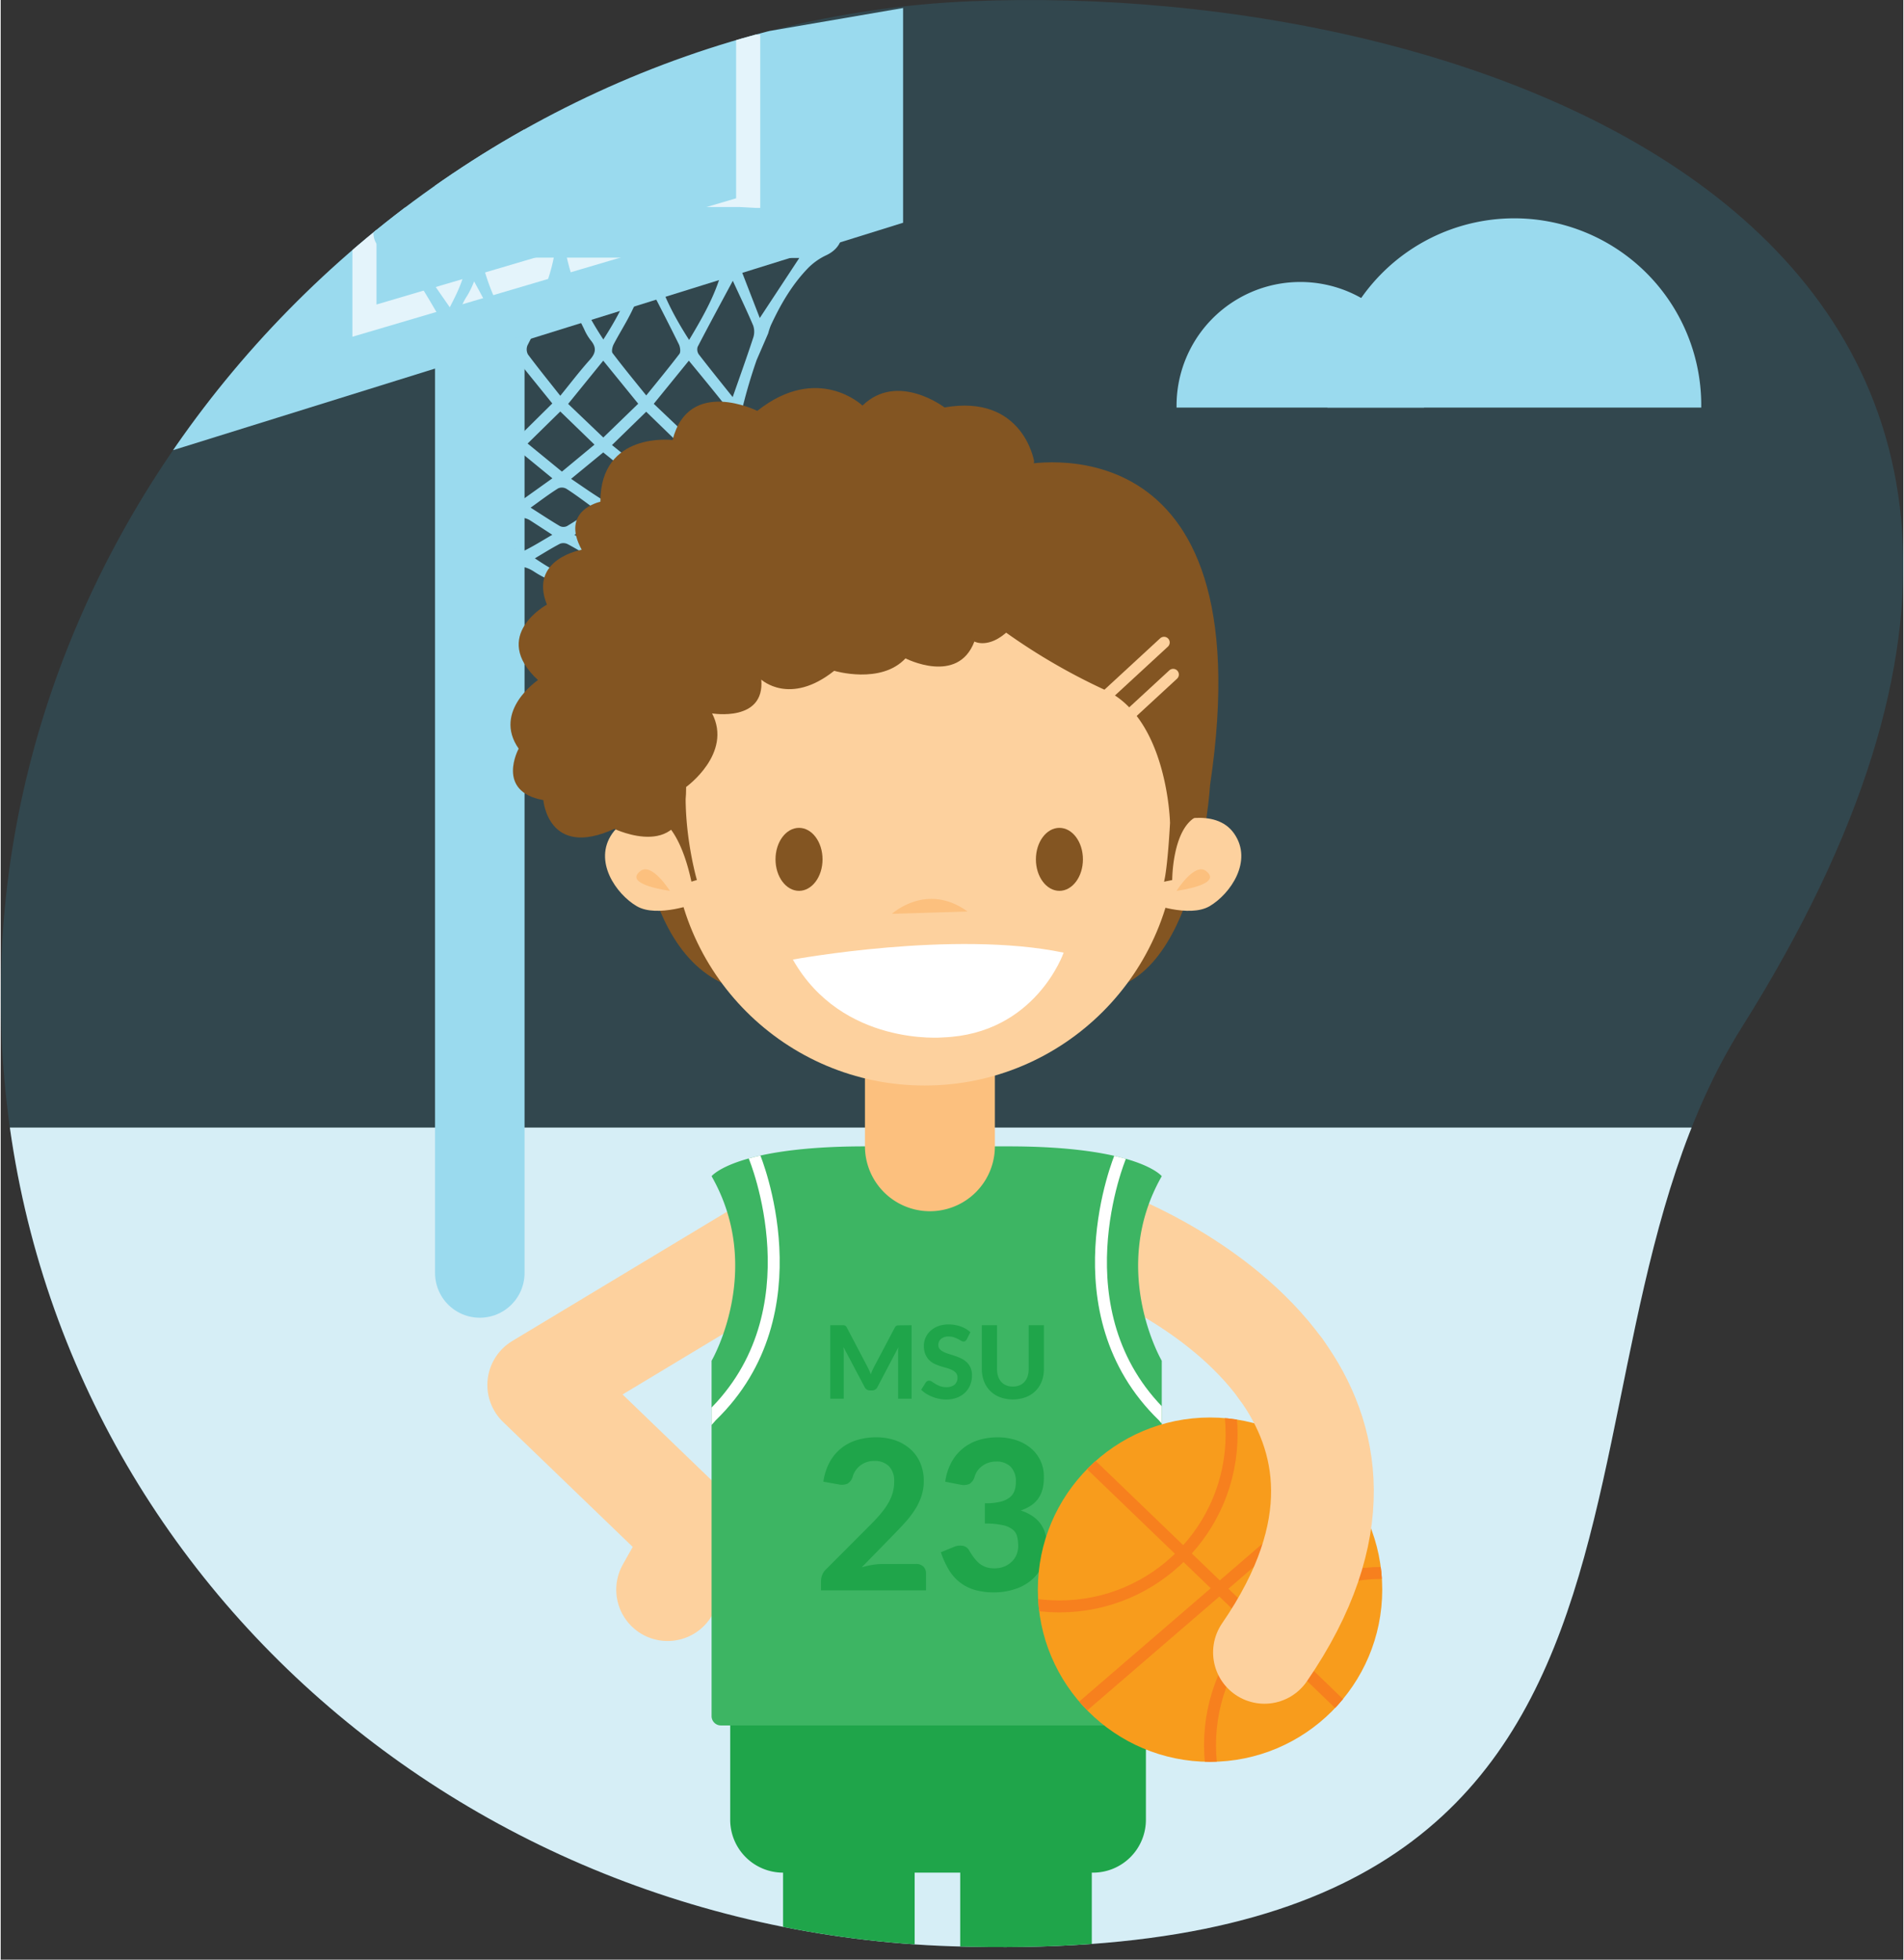 <svg id="Layer_1" data-name="Layer 1" xmlns="http://www.w3.org/2000/svg" xmlns:xlink="http://www.w3.org/1999/xlink" width="8.5in" height="8.75in" viewBox="0 0 611.8 630.25"><rect x="0" y="0" width="611.8" height="630.25" fill="#333333" stroke="none"/><defs><style>.cls-1,.cls-10,.cls-16,.cls-19,.cls-21,.cls-5,.cls-8{fill:none;}.cls-2{fill:#31c4f3;opacity:0.14;isolation:isolate;}.cls-3{clip-path:url(#clip-path);}.cls-4{fill:#d6eef6;}.cls-5{stroke:#9adaee;stroke-width:28.78px;}.cls-10,.cls-16,.cls-5{stroke-linecap:round;stroke-linejoin:round;}.cls-6{fill:#1fa54a;}.cls-7{fill:#9adaee;}.cls-8{stroke:#e4f4fb;stroke-width:7.75px;}.cls-19,.cls-21,.cls-8{stroke-miterlimit:10;}.cls-9{fill:#c5e6f2;}.cls-10,.cls-16{stroke:#fdd19e;}.cls-10{stroke-width:33.03px;}.cls-11{fill:#3db563;}.cls-12{fill:#fcc07e;}.cls-13{fill:#835522;}.cls-14{fill:#fdd19e;}.cls-15{fill:#fff;}.cls-16{stroke-width:3.66px;}.cls-17{fill:#f89c1c;}.cls-18{clip-path:url(#clip-path-2);}.cls-19{stroke:#f7801e;}.cls-19,.cls-21{stroke-width:3.84px;}.cls-20{clip-path:url(#clip-path-3);}.cls-21{stroke:#fff;}</style><clipPath id="clip-path"><path class="cls-1" d="M559.86,330.41c-72,114.5,1.41,303.89-254,295.54C137,620.43,0,489,0,320.14S143,7.63,311.69.41C476.54-6.65,719.08,77.29,559.86,330.41Z"/></clipPath><clipPath id="clip-path-2"><circle class="cls-1" cx="388.88" cy="511.26" r="55.37"/></clipPath><clipPath id="clip-path-3"><path class="cls-1" d="M373.35,378.28s-7.53-9.59-49.32-9.59H277.91c-41.79,0-49.32,9.59-49.32,9.59,17.1,30,0,59.37,0,59.37V551.93a3,3,0,0,0,3,3H370.35a3,3,0,0,0,3-3V437.65S356.25,408.27,373.35,378.28Z"/></clipPath></defs><title>basketball_illustration</title><path class="cls-2" d="M559.86,330.41c-72,114.5,1.41,303.89-254,295.54C137,620.43,0,489,0,320.14S143,7.63,311.69.41C476.54-6.65,719.08,77.29,559.86,330.41Z"/><g class="cls-3"><rect class="cls-4" y="362.65" width="611.8" height="267.6"/><line class="cls-5" x1="154.06" y1="44.01" x2="154.06" y2="409.41"/><rect class="cls-6" x="251.58" y="591.94" width="42.31" height="38.32"/><rect class="cls-6" x="308.54" y="591.94" width="42.31" height="38.32"/><path class="cls-6" d="M234.59,554.62H368.25v30.65a17,17,0,0,1-17,17H251.58a17,17,0,0,1-17-17h0V554.62Z"/><polygon class="cls-7" points="49.16 44.01 49.16 146.74 290.17 71.64 290.17 2.58 49.16 44.01"/><polyline class="cls-8" points="240.36 11.14 240.36 66.67 116.97 103.12 116.97 33.06"/><polygon class="cls-9" points="49.16 146.74 43.58 144.06 43.58 46.42 49.16 44.01 49.16 146.74"/><g id="gSY7oV"><path class="cls-7" d="M152.52,66.58h85.09l5.31.29h3c5.8,0,11.58-.05,17.38.07,4,.09,6.53,2.55,7.14,6.65.56,3.79-1.34,6.76-4.89,8.46a20.37,20.37,0,0,0-5.77,4c-5.22,5.32-9,11.81-12.18,18.69a22.58,22.58,0,0,0-.81,2.49l-3.7,8.54a166.76,166.76,0,0,0-8.64,39.84c-1,10-1.22,20.1-1.82,30.14-.09,1.5-.34,3-.51,4.47h-2.2c-.77-1.95-.9-4.07-3.06-5.4-3.53-2.2-6.73-2.58-10.13,0-5.51,4.2-11,4.91-16.61,0-.49-.44-1.2-.58-1.72-1-2.42-1.84-5-2-7.25-.09-6.6,5.56-12.89,4.53-19.66.1-5.57-3.64-9.94-.74-10.51,6.31h-2.24a41.08,41.08,0,0,1-1-6.44,233.6,233.6,0,0,0-6.81-56.15c-1-4-2.51-7.79-3.58-11.75a6.34,6.34,0,0,0-.62-1.58l-3.14-7a8.72,8.72,0,0,0-.52-1.81c-3.42-5.75-6.63-11.67-10.42-17.1a20.59,20.59,0,0,0-7.34-6.25c-3.91-2-5.94-4.51-5.37-8.64s3.27-6.5,7.5-6.6c3.74-.09,7.47,0,11.21-.06h9.14Zm55.06,60.6c3.8-4.69,7.34-9,10.68-13.37.45-.59.24-2.21-.18-3.06-3.18-6.47-6.49-12.86-9.77-19.26-.28-.55-.57-1.08-.84-1.6-1.64,3.72-3.08,7.31-4.8,10.75s-3.78,6.68-5.56,10.09c-.42.8-.75,2.32-.36,2.83,3.46,4.57,7.1,9,10.83,13.62Zm-27.64.11c3.3-4.06,6.24-7.93,9.46-11.52,2-2.22,2.28-4,.3-6.36a16.54,16.54,0,0,1-2.09-3.56c-2.6-5.27-5.17-10.56-7.49-15.3-3.48,6.62-7.17,13.54-10.73,20.54a3.45,3.45,0,0,0,.16,2.91c3.31,4.44,6.79,8.72,10.39,13.29Zm52.92-44.44H209.63c2.11,9.8,6.4,18.17,11.74,26.48,5-8.37,9.71-16.55,11.49-26.48Zm-55,0H154.53c2.14,9.83,6.36,18.26,11.75,26.5,5.14-8.46,9.66-16.72,11.57-26.54Zm27.65,0H182.06c2.23,9.93,6.42,18.27,11.73,26.33,5.22-8.08,9.42-16.37,11.71-26.32Zm29.88,44.83c2.36-6.75,4.58-12.93,6.63-19.19a6.06,6.06,0,0,0-.06-3.81c-2.08-4.9-4.39-9.69-6.54-14.37-3.83,7.13-7.63,14.15-11.31,21.24a2.85,2.85,0,0,0,.32,2.36c3.47,4.49,7,8.87,10.93,13.78ZM152.23,90.5A30.38,30.38,0,0,1,150.08,95c-3.84,5.72-3.51,11.37-.6,17.44,1.89,3.94,3.09,8.26,4.73,12.76,3.22-4.06,6.16-7.68,9-11.43a3.07,3.07,0,0,0,.06-2.55C159.62,104.3,156,97.41,152.23,90.5ZM221.28,116,210,129.87l11.34,10.78,11.19-10.83C228.7,125,225,120.52,221.28,116Zm-27.5,24.71L205,129.84,193.75,116l-11.28,13.9Zm-27.56-24.74c-3.73,4.65-7.24,9-10.79,13.4l11.27,10.95,10.67-10.56Zm52.35,27.13-11-10.68-11,10.72,11,8.87Zm-38.1,8.58L190.94,143l-11-10.66-10.5,10.31Zm63.62-49.4,12.7-19.3H236.61Zm-33.51,52c3.36,2.35,6.42,4.59,9.59,6.63a2.68,2.68,0,0,0,2.45-.1c2.39-1.51,4.67-3.25,7-4.88,1.56-1.08,1.8-2.2.21-3.49l-8.55-7Zm-27.16-.28c3.31,2.24,6.32,4.38,9.44,6.32a2.89,2.89,0,0,0,2.61.1c3-1.84,5.93-3.92,9.1-6.07-3.8-3.1-7.26-6-10.82-8.84Zm-16.79-9c-2.17,1.83-4.17,3.32-5.92,5.11a5.73,5.73,0,0,0-1.45,3.32c-.17,2.12,6.37,7.71,8.31,7.33a.58.58,0,0,0,.26-.09l9.57-6.84ZM133.26,82.77l11.15,16.06c2.73-5.32,5.14-10.11,5.36-16.06Zm57.68,80.83c-3.22-2.33-6-4.46-9-6.38a2.94,2.94,0,0,0-2.69-.15c-3,1.88-5.77,4-8.84,6.2,3.3,2.1,6.31,4.1,9.41,5.93a2.63,2.63,0,0,0,2.29,0C184.94,167.5,187.71,165.64,190.94,163.6Zm6.6,0c3.14,2,5.85,3.71,8.62,5.32.77.44,2,.92,2.58.59,3.09-1.66,6-3.59,9.36-5.62l-10.55-7.49ZM184.45,172c3.27,1.83,6,3.45,8.86,4.92a2.93,2.93,0,0,0,2.35.25c2.84-1.44,5.59-3.09,8.46-4.71-8.08-7.11-8.91-7.19-17.27-1.88-.67.45-1.33.81-2.43,1.46Zm27.16.29a31.45,31.45,0,0,1,4.65,2.73c4.09,3.57,7.89,2.78,11.67-.5a3.43,3.43,0,0,1,.49-.28c1.82-1.24,1.65-2.49,0-3.64-1.89-1.28-3.78-2.56-5.74-3.67a2.64,2.64,0,0,0-2.29-.16c-2.86,1.69-5.61,3.54-8.76,5.56ZM177.38,172c-2.6-1.69-4.88-3.18-7.16-4.65-2.79-1.79-7.29-.7-9.07,2.25a3.38,3.38,0,0,0-.45,1.7c0,2.58,5.69,6.83,7.87,5.71,2.87-1.44,5.66-3.18,8.78-5Zm13.45,7.92c-3-1.75-5.65-3.39-8.37-4.84a3.14,3.14,0,0,0-2.56-.23c-2.74,1.42-5.36,3.08-8.14,4.72C180.54,185.36,180.54,185.36,190.83,179.94Zm26.88.29c-3-1.85-5.52-3.54-8.17-5a3.39,3.39,0,0,0-2.82-.07c-2.64,1.38-5.16,3-7.92,4.69,5.37,3.42,10.45,6.89,16.37,1.8a16.23,16.23,0,0,1,2.54-1.43Zm13.82-31.14c.93-5.37,1.78-10.27,2.75-15.9L224.09,143Zm-75.05-13.54c.74,4.17,1.36,7.63,2,11.45l5.4-4.54ZM229.74,167c.23-2.46.42-4.53.67-7.24l-5.74,4.14Z"/></g><path class="cls-7" d="M378.11,131.08a39.79,39.79,0,0,1,79.57-1.26v1.26"/><path class="cls-7" d="M426.61,131.08a60.11,60.11,0,0,1,120.21-1.55v1.55"/></g><polyline class="cls-10" points="249.17 399.58 173.01 445.44 223.88 494.47 214.45 511.26"/><path class="cls-10" d="M356.39,399.58s35.39,13.25,55.34,40.85"/><path class="cls-11" d="M373.35,378.28s-7.53-9.59-49.32-9.59H277.91c-41.79,0-49.32,9.59-49.32,9.59,17.1,30,0,59.37,0,59.37V551.93a3,3,0,0,0,3,3H370.35a3,3,0,0,0,3-3V437.65S356.25,408.27,373.35,378.28Z"/><path class="cls-12" d="M277.91,345.66v23a20.89,20.89,0,1,0,41.78,0v-23Z"/><path class="cls-13" d="M239.58,318.68c-37.57-7.62-35.17-71.58-35.17-71.58s-7.87-84.71,47.75-100.54,76.48,2.95,76.48,2.95,78.17-16.95,60.24,103c0,0-3.83,66.24-37.71,66.24"/><circle class="cls-14" cx="297.09" cy="268.1" r="81.02"/><path class="cls-15" d="M254.73,308.61s51.85-9.58,87.07-2.22c0,0-9,26.15-38.81,27.26C303,333.65,270.58,336.6,254.73,308.61Z"/><path class="cls-12" d="M286.59,293.9s11.14-10.3,24.32-.74Z"/><path class="cls-14" d="M376,264.66s14.49-5.4,20.63,3.44-1.23,19.4-7.86,23.32-19.39-1-19.39-1Z"/><path class="cls-12" d="M378.11,286.51s5.77-9.21,9.46-6.39C393.34,284.54,378.11,286.51,378.11,286.51Z"/><path class="cls-14" d="M217.26,264.66s-14.49-5.4-20.63,3.44,1.23,19.4,7.86,23.32,19.4-1,19.4-1Z"/><path class="cls-12" d="M215.18,286.51s-5.77-9.21-9.46-6.39C199.93,284.54,215.18,286.51,215.18,286.51Z"/><path class="cls-13" d="M383.87,263l-10.2-58.65-21.43-22.44-41.34-14-29.28,1.47-28.37,5.9-21,17.67-20.62,47.89v22.44s6.6,2.24,10.48,20.27l1.76-.53s-18.14-62.1,26.8-66.52S321,201.8,321,201.8a196.78,196.78,0,0,0,34.14,20.12c20.13,9.34,20.87,42.73,20.87,42.73s-.69,13.78-1.92,18.92l2.62-.53S376.69,267.53,383.87,263Z"/><ellipse class="cls-13" cx="256.71" cy="276.38" rx="7.56" ry="10.13"/><ellipse class="cls-13" cx="340.44" cy="276.38" rx="7.56" ry="10.13"/><path class="cls-13" d="M332.3,148.31s-3.57-21.69-28.8-17.27c0,0-15.13-11.56-26.38-.6,0,0-14.34-13.74-33.83,1.7,0,0-22.08-11-27.24,9.38,0,0-23.22-2.9-23.22,19.85,0,0-13,2.66-6,15.44,0,0-17.09,2.91-11.19,17.65,0,0-18.35,9.92-2.87,24.26,0,0-14.7,9.93-6.21,22.06,0,0-7.54,13.78,7.93,16.54,0,0,1.52,19,22.83,9.25,0,0,23.34,11.22,23.06-13.44,0,0,15.05-10.78,8.38-23.69,0,0,17,2.91,15.81-10.88,0,0,9.16,8.55,23.45-2.82,0,0,15,4.5,22.93-4,0,0,16.83,8.67,22.15-5.42,0,0,4.57,2.58,11-3.55Z"/><line class="cls-16" x1="354.99" y1="224.24" x2="374.08" y2="206.63"/><line class="cls-16" x1="357.92" y1="234.56" x2="377.02" y2="216.94"/><path class="cls-6" d="M294.32,503a3.27,3.27,0,0,1,2.37.83,3,3,0,0,1,.85,2.22v5.43H263.78v-3a5.58,5.58,0,0,1,.37-1.9,4.8,4.8,0,0,1,1.24-1.86l14.44-14.47c1.22-1.23,2.31-2.41,3.24-3.54a22.73,22.73,0,0,0,2.35-3.33,13.57,13.57,0,0,0,1.41-3.3,12.66,12.66,0,0,0,.47-3.52,6.76,6.76,0,0,0-1.67-5,6.37,6.37,0,0,0-4.73-1.7,7.38,7.38,0,0,0-2.47.39,6.86,6.86,0,0,0-2,1.06,7,7,0,0,0-1.52,1.6,6.67,6.67,0,0,0-.94,2,3.89,3.89,0,0,1-1.63,2.24,4.66,4.66,0,0,1-2.9.25l-4.9-.87a18.6,18.6,0,0,1,2-6.25,14.85,14.85,0,0,1,3.69-4.46,15.14,15.14,0,0,1,5.07-2.67,20.94,20.94,0,0,1,6.15-.89,18.64,18.64,0,0,1,6.28,1,14.5,14.5,0,0,1,4.85,2.86,12.52,12.52,0,0,1,3.13,4.41,14.31,14.31,0,0,1,1.11,5.71,15.14,15.14,0,0,1-.78,5,19.19,19.19,0,0,1-2.1,4.35,30.53,30.53,0,0,1-3.07,4q-1.74,1.93-3.69,3.92l-10.33,10.58a26.06,26.06,0,0,1,3.39-.79,18.54,18.54,0,0,1,3.15-.28Z"/><path class="cls-6" d="M303.72,476.54a18.6,18.6,0,0,1,2-6.25,14.6,14.6,0,0,1,3.7-4.46,15.1,15.1,0,0,1,5-2.67,20.26,20.26,0,0,1,6.13-.89,18.49,18.49,0,0,1,6.26,1,14,14,0,0,1,4.68,2.7,11.61,11.61,0,0,1,3.94,8.9A15.65,15.65,0,0,1,335,479a9.57,9.57,0,0,1-1.45,3.06,8.67,8.67,0,0,1-2.35,2.21,14,14,0,0,1-3.2,1.52q8.38,2.76,8.39,11.18a15,15,0,0,1-1.38,6.56,14.28,14.28,0,0,1-3.69,4.75,15.56,15.56,0,0,1-5.39,2.86,21.27,21.27,0,0,1-6.43,1,21.88,21.88,0,0,1-6.28-.81,14,14,0,0,1-4.77-2.41,14.55,14.55,0,0,1-3.54-4,28.6,28.6,0,0,1-2.59-5.69l4.1-1.68a5,5,0,0,1,3-.37,2.79,2.79,0,0,1,2,1.48,20.39,20.39,0,0,0,1.48,2.22,10.68,10.68,0,0,0,1.69,1.86,7.44,7.44,0,0,0,2.13,1.23,8.22,8.22,0,0,0,2.74.43,8.38,8.38,0,0,0,3.39-.64,7.36,7.36,0,0,0,2.42-1.66,6.61,6.61,0,0,0,1.43-2.22,7.52,7.52,0,0,0,.49-2.57,13.7,13.7,0,0,0-.31-3,4.23,4.23,0,0,0-1.39-2.32,7.52,7.52,0,0,0-3.22-1.47,25.53,25.53,0,0,0-5.79-.52v-6.52a20.51,20.51,0,0,0,5-.5,7.67,7.67,0,0,0,3-1.41,4.68,4.68,0,0,0,1.53-2.18,8.76,8.76,0,0,0,.42-2.78,6.59,6.59,0,0,0-1.66-4.87,6.33,6.33,0,0,0-4.72-1.68,7.41,7.41,0,0,0-2.46.39,7,7,0,0,0-2,1.06A7.35,7.35,0,0,0,314.1,473a6.67,6.67,0,0,0-.94,2,4,4,0,0,1-1.63,2.24,4.73,4.73,0,0,1-2.92.25Z"/><path class="cls-6" d="M292.9,426.2v23.64h-4.32V434.33a9.28,9.28,0,0,1,.09-1.06l-6.76,12.85a1.85,1.85,0,0,1-1.72,1.06h-.68a1.92,1.92,0,0,1-1-.27,1.84,1.84,0,0,1-.7-.79L271,433.24c0,.38.06.75.08,1.1s0,.68,0,1v14.5h-4.32V426.2H271a1.57,1.57,0,0,1,.43.09,1.18,1.18,0,0,1,.35.23,2.08,2.08,0,0,1,.3.43l6.62,12.62c.2.38.4.78.58,1.18s.35.81.51,1.24c.16-.44.34-.86.51-1.27s.38-.81.58-1.19L287.49,427a1.84,1.84,0,0,1,.3-.43,1.38,1.38,0,0,1,.36-.23,1.58,1.58,0,0,1,.42-.09Z"/><path class="cls-6" d="M310.66,430.73a2.28,2.28,0,0,1-.47.55,1,1,0,0,1-.61.17,1.4,1.4,0,0,1-.77-.26c-.28-.16-.6-.35-1-.54a10.28,10.28,0,0,0-1.28-.55,5,5,0,0,0-1.63-.25,3.68,3.68,0,0,0-2.54.76,2.54,2.54,0,0,0-.85,2,1.88,1.88,0,0,0,.47,1.3,3.92,3.92,0,0,0,1.22.88,10.57,10.57,0,0,0,1.72.67c.64.2,1.3.41,2,.65a16.47,16.47,0,0,1,2,.82,7.45,7.45,0,0,1,1.72,1.19,5.63,5.63,0,0,1,1.22,1.75,6,6,0,0,1,.46,2.52,8,8,0,0,1-.56,3,7.22,7.22,0,0,1-1.62,2.46,7.81,7.81,0,0,1-2.62,1.65,9.47,9.47,0,0,1-3.53.6,10.58,10.58,0,0,1-2.24-.23,12.08,12.08,0,0,1-2.15-.63,12.8,12.8,0,0,1-2-1,9.46,9.46,0,0,1-1.6-1.28l1.44-2.31a1.29,1.29,0,0,1,.47-.43,1.06,1.06,0,0,1,.62-.17,1.66,1.66,0,0,1,.93.32c.32.22.7.46,1.12.72a10.11,10.11,0,0,0,1.48.72,5.9,5.9,0,0,0,2,.32,4.06,4.06,0,0,0,2.65-.78,2.89,2.89,0,0,0,.94-2.33,2.21,2.21,0,0,0-.46-1.45,3.81,3.81,0,0,0-1.22-.93,9.55,9.55,0,0,0-1.71-.65c-.64-.18-1.3-.37-2-.59a18,18,0,0,1-2-.78,6.4,6.4,0,0,1-1.71-1.21,5.85,5.85,0,0,1-1.21-1.86,7.14,7.14,0,0,1-.49-2.7,6.51,6.51,0,0,1,2.06-4.76,7.63,7.63,0,0,1,2.48-1.55,9.3,9.3,0,0,1,3.39-.58,11.58,11.58,0,0,1,3.95.66,9.05,9.05,0,0,1,3.07,1.83Z"/><path class="cls-6" d="M325.49,445.94a5.56,5.56,0,0,0,2.13-.4,4.4,4.4,0,0,0,1.6-1.13,5.14,5.14,0,0,0,1-1.78,7.75,7.75,0,0,0,.34-2.34V426.2h4.89v14.09a11.11,11.11,0,0,1-.69,3.95,9.22,9.22,0,0,1-2,3.11,9,9,0,0,1-3.14,2,12.14,12.14,0,0,1-8.32,0,8.75,8.75,0,0,1-5.12-5.14,11.11,11.11,0,0,1-.69-3.95V426.2h4.89v14.09a7.45,7.45,0,0,0,.34,2.34,5.14,5.14,0,0,0,1,1.78,4.37,4.37,0,0,0,1.59,1.13A5.59,5.59,0,0,0,325.49,445.94Z"/><circle class="cls-17" cx="388.87" cy="511.26" r="55.37"/><g class="cls-18"><circle class="cls-19" cx="444.24" cy="561.25" r="55.37"/><circle class="cls-19" cx="340.44" cy="461.28" r="55.37"/><line class="cls-19" x1="340.44" y1="461.28" x2="444.24" y2="561.25"/><line class="cls-19" x1="333.51" y1="561.25" x2="449.48" y2="461.28"/></g><path class="cls-10" d="M411.73,440.43c15.52,21.47,21.7,51.62-5.36,91"/><g class="cls-20"><path class="cls-21" d="M225,459.5l3.57-4.08c34.59-33.44,13.83-83.34,13.83-83.34l-2-4.46"/><path class="cls-21" d="M377.34,459.5l-3.56-4.08C339.19,422,360,372.08,360,372.08l2-4.46"/></g></svg>